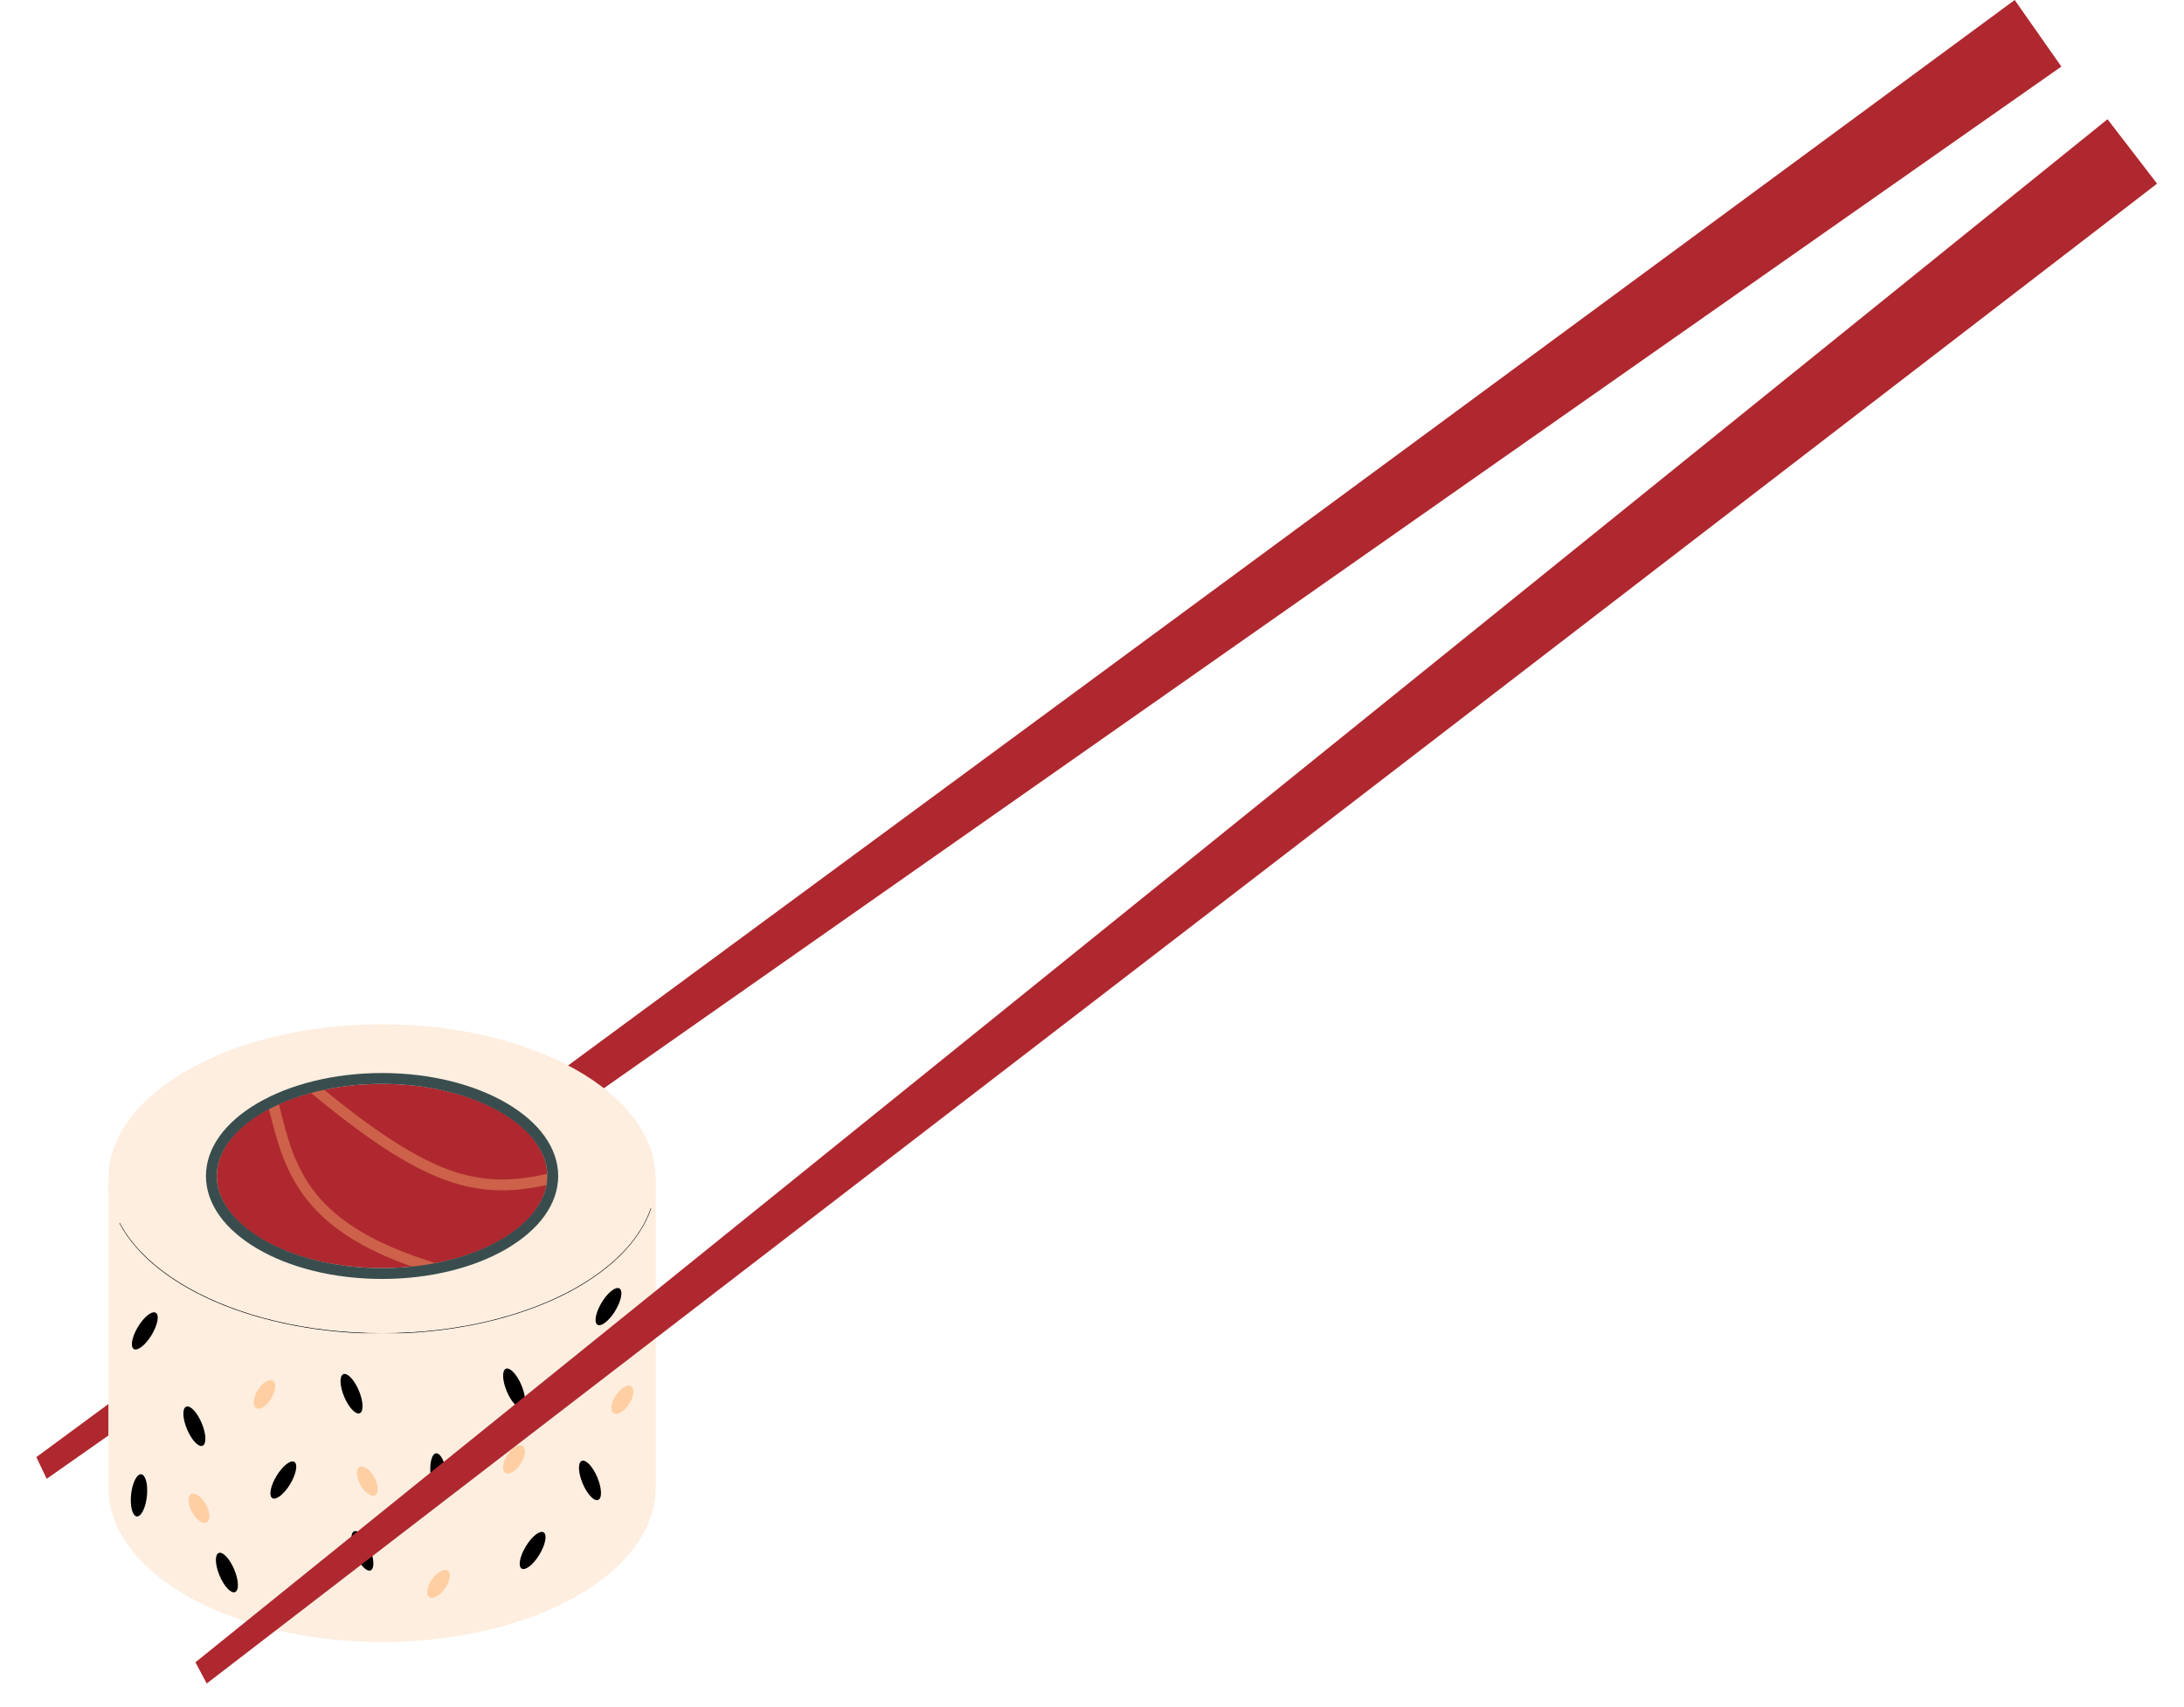 <svg width="403" height="315" viewBox="0 0 403 315" fill="none" xmlns="http://www.w3.org/2000/svg">
<path d="M6.705 268.874L371.76 2.80142e-05L380.37 12.283L8.61 272.879L6.705 268.874Z" fill="#AF282F"/>
<rect x="20" y="218" width="101" height="56" fill="#FDEEE0"/>
<path d="M120.067 222.953C117.906 229.208 112.093 234.874 103.557 239.046C95.02 243.217 84.252 245.654 72.974 245.966C61.695 246.278 50.556 244.448 41.337 240.768C32.118 237.088 25.351 231.77 22.116 225.664" stroke="black" stroke-width="0.2"/>
<ellipse cx="70.5" cy="217.5" rx="50.5" ry="28.5" fill="#FDEEE0"/>
<ellipse cx="71" cy="216.5" rx="45" ry="23.5" fill="#FDEEE0"/>
<ellipse cx="70.5" cy="217" rx="30.5" ry="17" fill="#AF282F"/>
<path d="M57.5 200.5C78.423 217.781 87.781 220.72 101.5 217.5M50.5 204C53.468 216.212 56.355 226.718 80 234" stroke="#CD614A" stroke-width="2"/>
<path d="M102 217C102 221.744 98.703 226.224 92.976 229.572C87.273 232.906 79.329 235 70.5 235C61.671 235 53.727 232.906 48.024 229.572C42.297 226.224 39 221.744 39 217C39 212.256 42.297 207.776 48.024 204.428C53.727 201.094 61.671 199 70.5 199C79.329 199 87.273 201.094 92.976 204.428C98.703 207.776 102 212.256 102 217Z" stroke="#394D4E" stroke-width="2"/>
<ellipse cx="70.5" cy="274.5" rx="50.5" ry="28.5" fill="#FDEEE0"/>
<ellipse cx="26.719" cy="245.584" rx="1.467" ry="3.91" transform="rotate(31.213 26.719 245.584)" fill="black"/>
<ellipse cx="48.796" cy="257.304" rx="1.467" ry="2.974" transform="rotate(31.213 48.796 257.304)" fill="#FFCFA3"/>
<ellipse cx="67.796" cy="273.304" rx="1.467" ry="2.974" transform="rotate(-28.799 67.796 273.304)" fill="#FFCFA3"/>
<ellipse cx="36.718" cy="278.313" rx="1.467" ry="2.974" transform="rotate(-28.799 36.718 278.313)" fill="#FFCFA3"/>
<ellipse cx="94.849" cy="269.293" rx="1.467" ry="2.974" transform="rotate(32.974 94.849 269.293)" fill="#FFCFA3"/>
<ellipse cx="114.849" cy="258.293" rx="1.467" ry="2.974" transform="rotate(32.974 114.849 258.293)" fill="#FFCFA3"/>
<ellipse cx="80.92" cy="292.273" rx="1.467" ry="2.974" transform="rotate(35.468 80.92 292.273)" fill="#FFCFA3"/>
<ellipse cx="58.92" cy="291.273" rx="1.467" ry="2.974" transform="rotate(35.468 58.92 291.273)" fill="#FFCFA3"/>
<ellipse cx="52.281" cy="273.104" rx="1.467" ry="3.91" transform="rotate(31.213 52.281 273.104)" fill="black"/>
<ellipse cx="112.28" cy="241.104" rx="1.467" ry="3.91" transform="rotate(31.213 112.28 241.104)" fill="black"/>
<ellipse cx="98.281" cy="286.104" rx="1.467" ry="3.91" transform="rotate(31.213 98.281 286.104)" fill="black"/>
<ellipse cx="35.867" cy="263.172" rx="1.467" ry="3.91" transform="rotate(-22.797 35.867 263.172)" fill="black"/>
<ellipse cx="66.867" cy="286.172" rx="1.467" ry="3.91" transform="rotate(-22.797 66.867 286.172)" fill="black"/>
<ellipse cx="108.867" cy="273.172" rx="1.467" ry="3.91" transform="rotate(-22.797 108.867 273.172)" fill="black"/>
<ellipse cx="64.867" cy="257.172" rx="1.467" ry="3.91" transform="rotate(-22.797 64.867 257.172)" fill="black"/>
<ellipse cx="41.867" cy="290.172" rx="1.467" ry="3.91" transform="rotate(-22.797 41.867 290.172)" fill="black"/>
<ellipse cx="80.929" cy="272.058" rx="1.467" ry="3.91" transform="rotate(-6.954 80.929 272.058)" fill="black"/>
<ellipse cx="94.867" cy="256.172" rx="1.467" ry="3.91" transform="rotate(-22.797 94.867 256.172)" fill="black"/>
<ellipse cx="25.649" cy="275.929" rx="1.467" ry="3.91" transform="rotate(5.978 25.649 275.929)" fill="black"/>
<g filter="url(#filter0_d_143_346)">
<path d="M36.064 308.735L388.888 24L398.032 35.891L38.144 312.652L36.064 308.735Z" fill="#AF282F"/>
</g>
<defs>
<filter id="filter0_d_143_346" x="32.064" y="18" width="369.968" height="296.652" filterUnits="userSpaceOnUse" color-interpolation-filters="sRGB">
<feFlood flood-opacity="0" result="BackgroundImageFix"/>
<feColorMatrix in="SourceAlpha" type="matrix" values="0 0 0 0 0 0 0 0 0 0 0 0 0 0 0 0 0 0 127 0" result="hardAlpha"/>
<feOffset dy="-2"/>
<feGaussianBlur stdDeviation="2"/>
<feComposite in2="hardAlpha" operator="out"/>
<feColorMatrix type="matrix" values="0 0 0 0 0 0 0 0 0 0 0 0 0 0 0 0 0 0 0.25 0"/>
<feBlend mode="normal" in2="BackgroundImageFix" result="effect1_dropShadow_143_346"/>
<feBlend mode="normal" in="SourceGraphic" in2="effect1_dropShadow_143_346" result="shape"/>
</filter>
</defs>
</svg>
